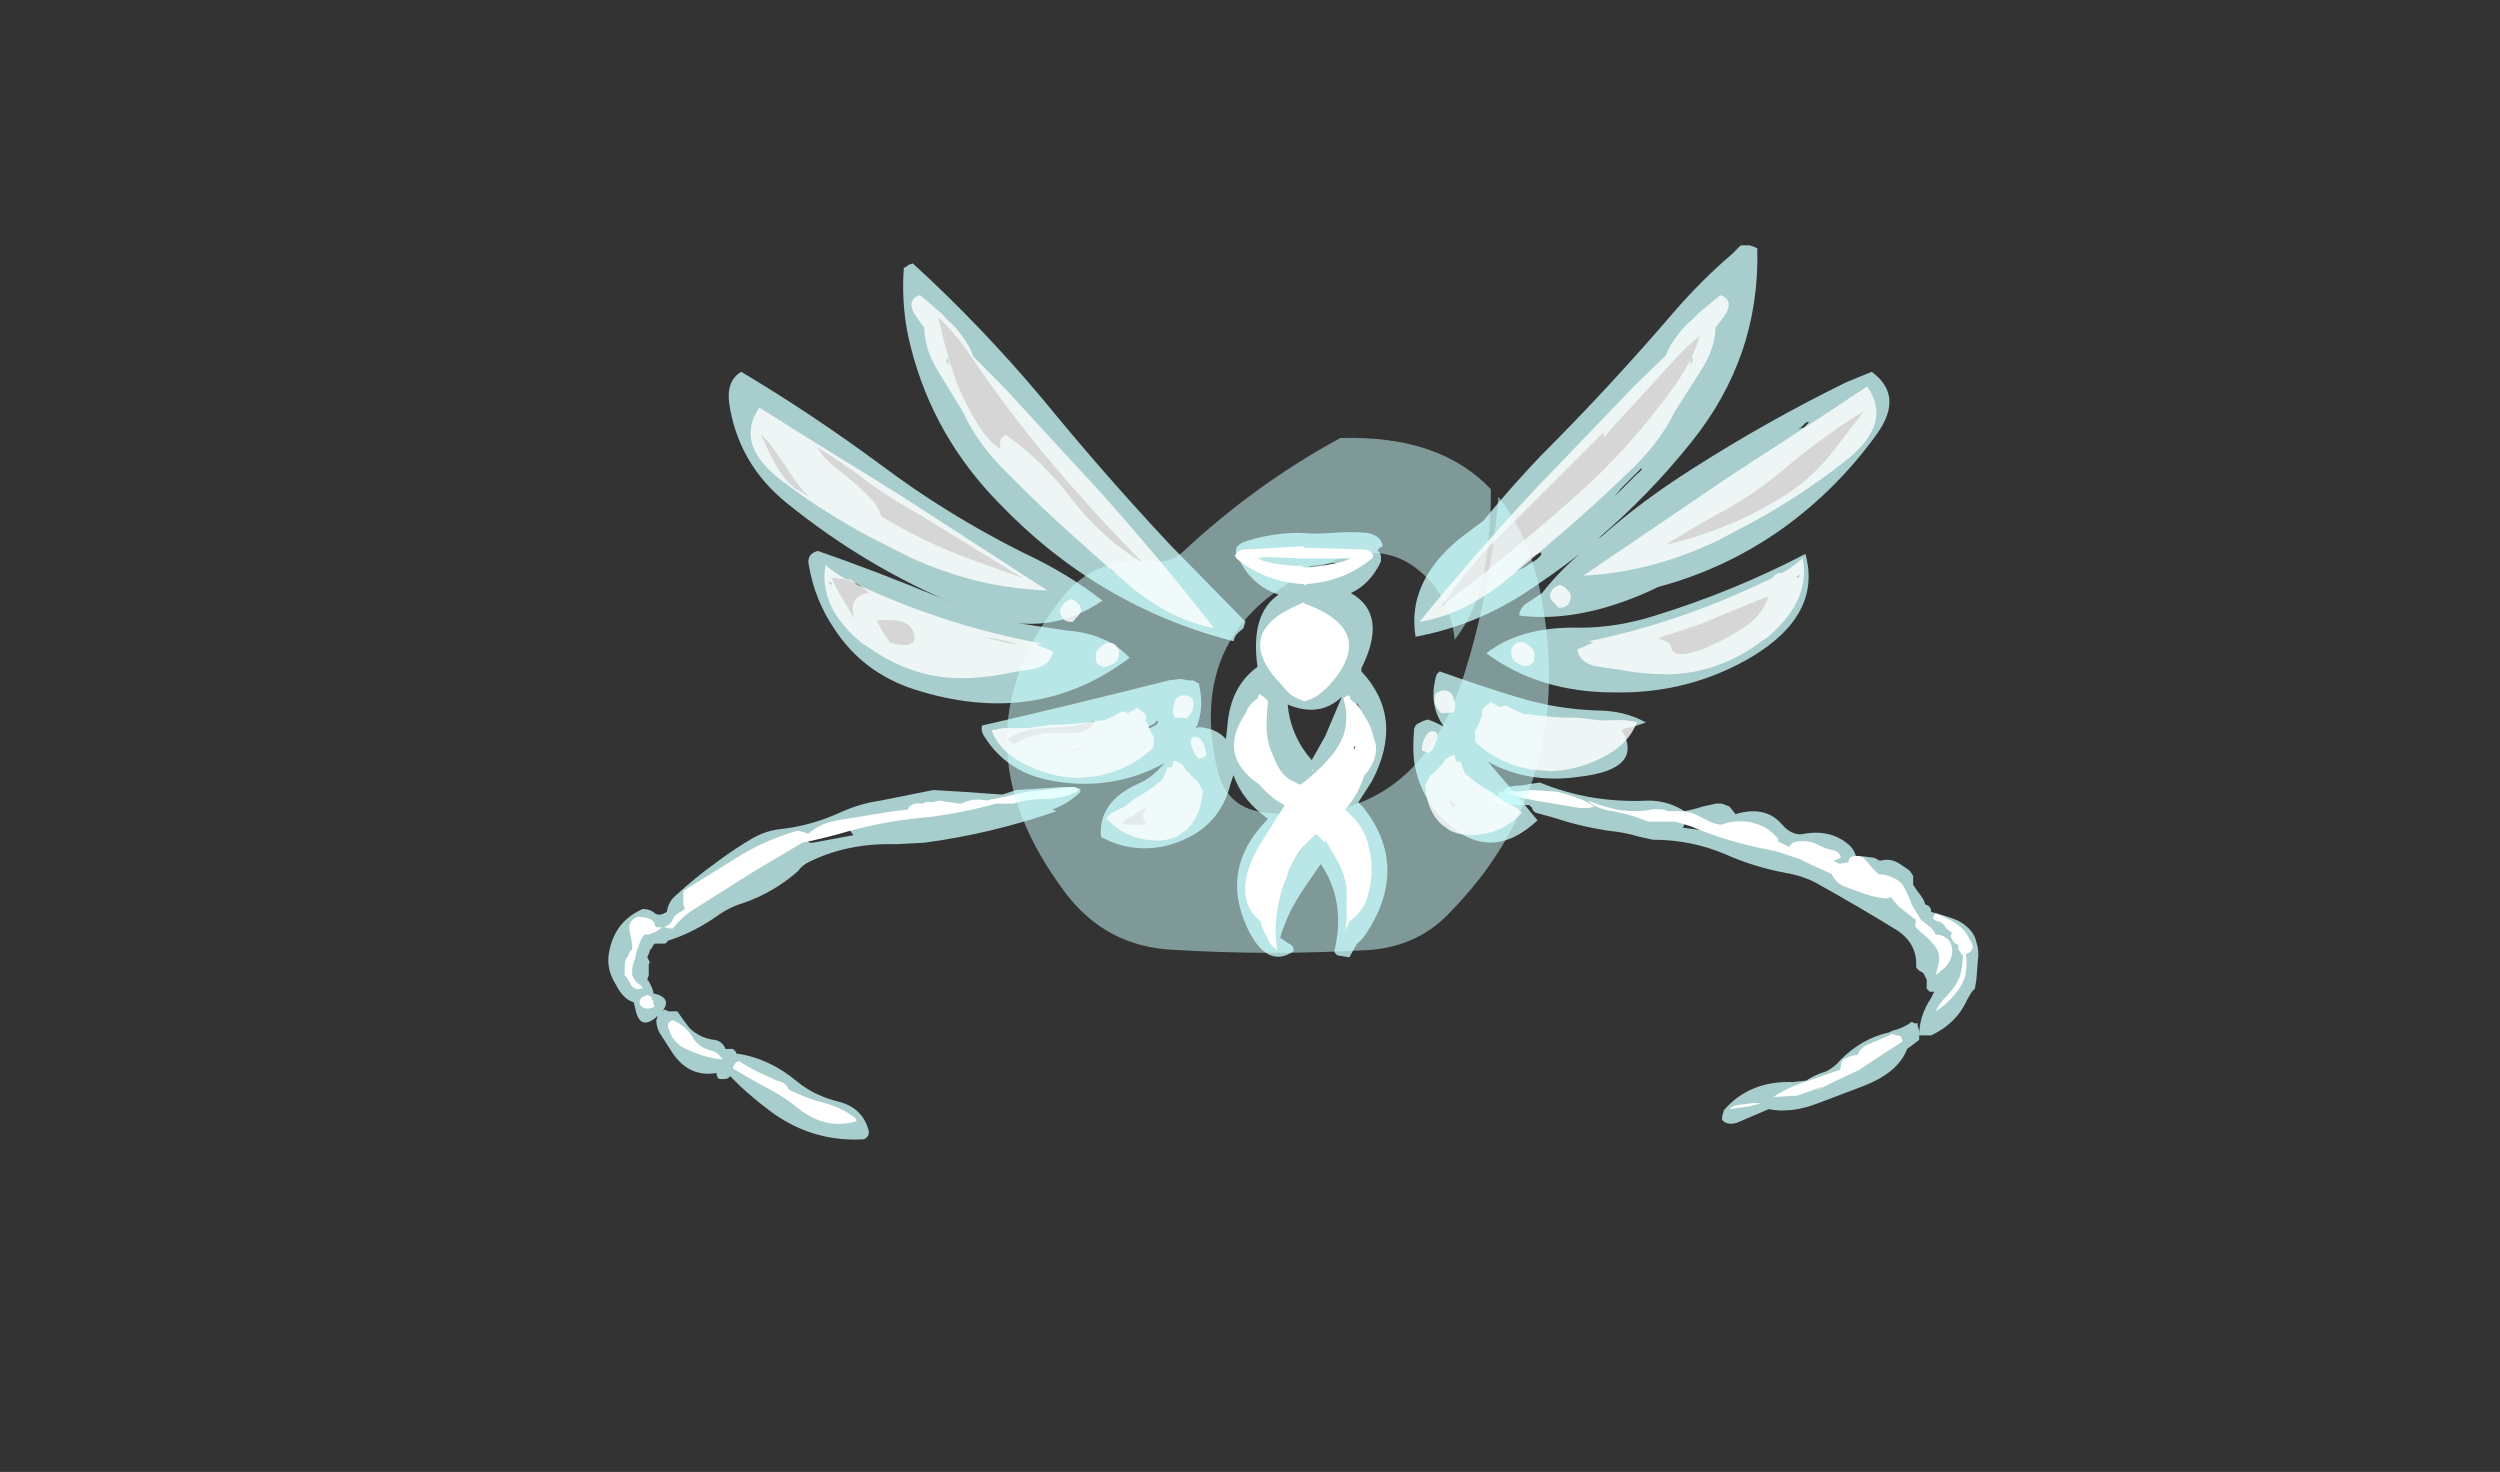 <?xml version="1.0" encoding="UTF-8" standalone="no"?>
<svg xmlns:ffdec="https://www.free-decompiler.com/flash" xmlns:xlink="http://www.w3.org/1999/xlink" ffdec:objectType="frame" height="342.25px" width="581.3px" xmlns="http://www.w3.org/2000/svg">
  <rect width="100%" height="100%" fill="#333333" stroke="none"/>
  <g transform="matrix(1.0, 0.0, 0.0, 1.0, 286.5, 417.85)">
    <use ffdec:characterId="1296" height="11.85" transform="matrix(7.0, 0.0, 0.0, 7.0, -145.1, -235.9)" width="45.55" xlink:href="#shape0"/>
    <use ffdec:characterId="1297" height="23.65" transform="matrix(7.0, 0.0, 0.0, 7.0, -117.3, -360.8)" width="38.6" xlink:href="#shape1"/>
    <use ffdec:characterId="1298" height="13.4" transform="matrix(7.0, 0.0, 0.0, 7.0, 0.3, -290.8)" width="4.75" xlink:href="#shape2"/>
    <use ffdec:characterId="1288" height="9.5" transform="matrix(6.941, -0.888, 0.888, 6.941, 35.108, -339.18)" width="11.5" xlink:href="#shape3"/>
    <use ffdec:characterId="1289" height="6.6" transform="matrix(6.981, -0.495, 0.495, 6.981, 70.845, -322.521)" width="11.25" xlink:href="#shape4"/>
    <use ffdec:characterId="1290" height="3.6" transform="matrix(6.987, -0.4, 0.4, 6.987, 63.838, -284.134)" width="9.9" xlink:href="#shape5"/>
    <use ffdec:characterId="1291" height="2.95" transform="matrix(6.976, -0.55, 0.55, 6.976, 46.872, -257.109)" width="6.65" xlink:href="#shape6"/>
    <use ffdec:characterId="1291" height="2.95" transform="matrix(4.008, 1.482, -3.308, 6.143, 45.827, -248.226)" width="6.65" xlink:href="#shape6"/>
    <use ffdec:characterId="1288" height="9.5" transform="matrix(-6.92, -1.035, -1.035, 6.92, 5.622, -337.535)" width="11.5" xlink:href="#shape3"/>
    <use ffdec:characterId="1289" height="6.6" transform="matrix(-6.99, -0.341, -0.341, 6.99, -33.05, -319.332)" width="11.25" xlink:href="#shape4"/>
    <use ffdec:characterId="1290" height="3.6" transform="matrix(-6.995, -0.246, -0.246, 6.995, -25.647, -284.044)" width="9.9" xlink:href="#shape5"/>
    <use ffdec:characterId="1291" height="2.95" transform="matrix(-6.987, -0.427, -0.427, 6.987, -8.841, -256.024)" width="6.65" xlink:href="#shape6"/>
    <use ffdec:characterId="1291" height="2.95" transform="matrix(-4.014, 1.466, 3.284, 6.156, -7.732, -246.901)" width="6.65" xlink:href="#shape6"/>
  </g>
  <defs>
    <g id="shape0" transform="matrix(1.0, 0.0, 0.0, 1.0, 22.4, 4.45)">
      <path d="M7.2 -4.1 L7.2 -4.15 7.35 -4.15 Q7.4 -4.25 7.5 -4.3 7.7 -4.35 7.95 -4.35 L8.2 -4.4 8.55 -4.45 Q9.4 -4.1 10.3 -3.95 11.25 -3.8 12.15 -3.85 12.8 -3.85 13.35 -3.5 13.65 -3.55 13.95 -3.65 L14.4 -3.75 14.6 -3.75 14.85 -3.65 15.05 -3.4 Q16.05 -3.7 16.6 -3.05 16.95 -2.65 17.35 -2.75 18.25 -2.9 18.85 -2.35 19.0 -2.2 19.05 -2.0 L19.25 -2.0 19.65 -1.95 19.85 -1.85 Q20.2 -1.95 20.5 -1.75 L20.8 -1.55 20.85 -1.5 20.95 -1.35 20.95 -1.05 21.05 -0.9 21.2 -0.7 21.3 -0.55 21.35 -0.4 Q21.55 -0.35 21.55 -0.15 21.95 -0.05 22.35 0.1 22.6 0.2 22.8 0.4 23.0 0.6 23.05 0.85 23.15 1.15 23.1 1.45 L23.05 2.1 23.0 2.4 22.9 2.5 22.75 2.75 Q22.4 3.55 21.55 3.95 L21.15 3.95 Q21.15 3.3 21.55 2.7 L21.65 2.5 21.5 2.5 21.4 2.4 21.4 2.1 21.3 1.9 21.25 1.85 21.15 1.8 21.05 1.7 Q21.1 0.9 20.4 0.45 19.1 -0.35 17.75 -1.1 17.3 -1.35 16.7 -1.45 15.65 -1.65 14.75 -2.05 13.6 -2.55 12.3 -2.55 L11.85 -2.65 Q11.35 -2.8 10.8 -2.85 9.85 -3.0 8.95 -3.3 L8.4 -3.45 8.3 -3.55 8.3 -3.6 8.2 -3.7 7.45 -3.7 Q7.2 -3.7 7.0 -3.8 L7.0 -3.9 7.1 -3.95 7.15 -4.0 7.15 -4.05 7.2 -4.1 M13.35 -3.05 L13.3 -2.95 14.45 -2.8 14.55 -2.85 13.9 -2.95 Q13.8 -2.95 13.8 -3.05 L13.25 -3.15 13.35 -3.05 M15.95 -2.55 Q15.75 -2.6 15.6 -2.7 L15.6 -2.55 15.75 -2.5 15.95 -2.55 M15.4 -2.9 L15.5 -2.85 15.5 -2.9 15.4 -2.9 M17.6 -2.0 Q17.75 -2.3 17.0 -2.25 L17.4 -2.1 17.6 -2.0 M20.05 -0.8 L20.35 -0.6 20.35 -0.7 20.4 -0.75 Q19.85 -0.95 19.35 -1.2 19.3 -1.55 18.75 -1.45 L18.95 -1.35 Q19.5 -1.1 20.05 -0.8 M18.05 5.15 Q18.35 5.0 18.55 4.75 19.25 4.05 20.15 3.85 L20.25 3.8 Q20.65 3.7 20.9 3.5 L21.0 3.55 21.1 3.55 21.1 3.65 Q21.15 3.75 21.15 3.85 L21.15 4.1 20.75 4.4 Q20.45 5.2 19.25 5.65 L17.8 6.2 Q16.9 6.55 16.15 6.4 L15.1 6.85 Q14.75 6.95 14.6 6.75 14.6 6.6 14.65 6.5 L14.65 6.45 Q15.5 5.45 16.95 5.5 L17.4 5.45 Q17.7 5.25 18.05 5.15 M-20.55 -0.1 L-20.45 -0.15 Q-20.4 -0.5 -20.15 -0.7 -19.5 -1.3 -18.8 -1.8 -18.2 -2.25 -17.6 -2.6 -17.15 -2.85 -16.7 -2.9 -15.7 -3.0 -14.7 -3.45 -14.05 -3.75 -13.35 -3.85 L-11.6 -4.2 -10.75 -4.15 -9.3 -4.05 -8.85 -4.2 -7.3 -4.3 -7.1 -4.3 -6.85 -4.25 Q-6.75 -4.25 -6.7 -4.15 -7.1 -3.75 -7.65 -3.55 L-7.5 -3.5 Q-9.65 -2.75 -11.9 -2.45 L-12.85 -2.4 Q-14.45 -2.45 -15.75 -1.8 -15.95 -1.7 -16.1 -1.5 -16.9 -0.8 -17.9 -0.45 -18.4 -0.3 -18.8 0.0 -19.6 0.55 -20.4 0.8 L-20.5 0.9 -20.85 0.9 -20.9 0.95 -20.95 1.05 -21.0 1.1 -21.05 1.25 -21.1 1.35 -21.05 1.45 Q-21.0 1.5 -21.05 1.6 L-21.05 1.95 -21.1 2.1 -21.05 2.15 -20.95 2.35 -20.9 2.5 -20.9 2.55 Q-20.25 2.7 -20.6 3.15 L-20.55 3.1 -20.5 3.1 -20.4 3.15 -20.1 3.15 Q-19.9 3.45 -19.7 3.7 -19.35 4.05 -18.85 4.1 -18.6 4.15 -18.5 4.4 L-18.25 4.4 -18.15 4.5 -18.15 4.55 Q-17.05 4.7 -16.1 5.5 -15.55 5.95 -14.75 6.15 -13.95 6.35 -13.75 7.1 -13.7 7.3 -13.9 7.4 -15.55 7.5 -16.9 6.55 -17.45 6.15 -18.0 5.65 L-18.35 5.3 Q-18.4 5.4 -18.55 5.4 L-18.7 5.4 Q-18.8 5.35 -18.8 5.2 -19.7 5.35 -20.25 4.55 L-20.7 3.85 Q-20.8 3.65 -20.8 3.45 L-20.75 3.3 Q-21.35 3.85 -21.5 3.05 L-21.55 2.85 Q-21.9 2.75 -22.15 2.25 -22.5 1.7 -22.35 1.1 -22.15 0.15 -21.25 -0.25 -21.05 -0.25 -20.9 -0.15 -20.75 0.0 -20.55 -0.1 M-17.7 -1.95 Q-17.65 -2.15 -17.5 -2.25 L-17.55 -2.25 -17.65 -2.15 -17.75 -2.0 -17.95 -1.85 -17.8 -1.85 -17.75 -1.8 -17.7 -1.95 M-15.95 -2.55 L-15.85 -2.55 -15.7 -2.45 -15.6 -2.45 -14.25 -2.7 -14.4 -2.9 -14.4 -3.0 -14.65 -2.95 -15.95 -2.55 M-13.0 -2.9 L-13.0 -2.9" fill="#ccfffe" fill-opacity="0.753" fill-rule="evenodd" stroke="none"/>
      <path d="M9.6 -3.65 L8.4 -3.85 Q7.85 -3.95 7.4 -4.1 7.55 -4.2 7.7 -4.15 L7.8 -4.15 8.3 -4.2 9.1 -4.15 Q9.5 -4.05 9.9 -3.9 10.15 -3.8 10.35 -3.65 10.05 -3.55 9.6 -3.65 M11.1 -3.55 Q11.7 -3.45 12.25 -3.55 12.6 -3.6 12.8 -3.5 L13.15 -3.5 Q13.45 -3.5 13.7 -3.4 L14.2 -3.15 Q14.4 -3.05 14.6 -3.05 14.95 -3.2 15.45 -3.15 16.05 -3.05 16.4 -2.65 16.5 -2.55 16.45 -2.5 L16.85 -2.3 16.85 -2.35 16.95 -2.45 Q17.4 -2.6 17.85 -2.35 18.05 -2.25 18.3 -2.2 18.5 -2.15 18.55 -1.95 L18.3 -1.85 18.5 -1.75 18.8 -1.8 Q18.8 -1.95 18.95 -2.0 19.2 -2.05 19.35 -1.9 L19.6 -1.6 Q19.7 -1.5 19.8 -1.4 20.05 -1.4 20.25 -1.3 20.5 -1.2 20.6 -1.05 20.75 -0.8 20.85 -0.55 L20.9 -0.4 21.2 0.1 21.45 0.3 Q21.6 0.4 21.7 0.6 21.95 0.6 22.15 0.8 22.25 0.95 22.25 1.2 22.2 1.5 22.0 1.7 L21.7 1.95 21.8 1.55 Q21.85 1.3 21.75 1.1 21.55 0.8 21.3 0.6 21.1 0.45 21.0 0.3 21.1 0.1 20.95 0.05 L20.45 -0.35 20.2 -0.65 20.1 -0.6 20.0 -0.6 Q19.6 -0.65 19.2 -0.8 L18.65 -1.0 Q18.35 -1.15 18.25 -1.4 L17.95 -1.55 17.6 -1.7 17.2 -1.9 16.45 -2.15 16.25 -2.2 Q14.85 -2.45 13.55 -3.0 L13.05 -3.15 12.15 -3.15 Q11.55 -3.4 10.95 -3.5 10.35 -3.6 10.15 -3.85 10.65 -3.65 11.1 -3.55 M21.7 -0.1 Q22.1 0.05 22.4 0.25 22.7 0.45 22.9 0.9 23.0 1.15 22.7 1.25 22.75 1.55 22.7 1.85 22.65 2.2 22.4 2.5 22.1 2.9 21.7 3.15 21.8 2.9 22.1 2.6 22.35 2.35 22.5 2.0 22.6 1.65 22.6 1.3 L22.55 1.25 22.5 1.15 22.45 1.1 22.45 0.95 22.35 0.9 22.25 0.8 22.25 0.75 22.2 0.7 22.2 0.6 22.25 0.55 22.05 0.4 Q21.95 0.2 21.75 0.15 21.55 0.1 21.65 -0.05 L21.7 -0.1 M20.05 4.0 L20.25 3.9 20.4 3.95 Q20.5 3.95 20.55 4.0 L20.6 4.15 Q19.9 4.6 19.15 5.1 L18.3 5.5 17.7 5.8 17.95 5.65 17.1 5.95 16.3 6.0 Q16.65 5.75 17.2 5.55 L18.2 5.2 18.5 5.1 Q18.55 5.05 18.55 4.95 18.55 4.75 18.75 4.7 18.9 4.6 19.1 4.6 19.2 4.35 19.45 4.25 L20.05 4.0 M15.65 6.2 L15.9 6.2 15.55 6.3 14.85 6.4 Q15.0 6.25 15.25 6.25 L15.6 6.2 15.65 6.2 M-19.85 -0.25 L-19.9 -0.4 -19.9 -0.85 -18.05 -2.0 Q-17.65 -2.25 -17.2 -2.45 -16.65 -2.7 -16.1 -2.85 L-15.9 -2.8 -15.75 -2.75 Q-15.35 -3.1 -14.75 -3.2 L-12.9 -3.5 -12.45 -3.55 Q-12.35 -3.8 -11.95 -3.75 L-11.85 -3.8 -11.6 -3.8 -11.4 -3.85 -11.1 -3.8 -11.05 -3.8 -10.75 -3.75 -10.65 -3.75 Q-10.3 -3.95 -9.8 -3.85 L-9.65 -3.9 -9.6 -3.9 -8.9 -4.05 -8.45 -4.15 -7.0 -4.3 -6.9 -4.3 -6.8 -4.25 -6.7 -4.25 Q-7.15 -3.9 -7.95 -3.9 -8.45 -3.9 -8.95 -3.75 L-9.5 -3.75 Q-10.6 -3.45 -11.75 -3.3 -13.05 -3.2 -14.35 -2.85 -15.2 -2.6 -15.95 -2.45 L-17.55 -1.5 -19.45 -0.3 Q-19.9 -0.05 -20.25 0.4 L-20.35 0.4 -20.55 0.35 Q-20.35 0.3 -20.25 0.1 -20.2 -0.05 -20.0 -0.15 L-19.85 -0.25 M-16.4 5.75 Q-15.8 6.05 -15.2 6.2 -14.65 6.35 -14.25 6.65 -14.15 6.7 -14.15 6.8 -15.15 7.1 -16.05 6.4 -16.6 5.95 -17.3 5.6 -17.85 5.3 -18.25 5.05 L-18.25 5.0 -18.2 4.9 -18.15 4.85 -18.05 4.8 Q-17.75 5.0 -17.45 5.15 L-16.8 5.45 Q-16.5 5.5 -16.4 5.75 M-20.65 0.35 L-20.65 0.4 -20.8 0.5 -21.05 0.6 -21.2 0.6 -21.3 0.75 -21.45 1.15 -21.5 1.4 Q-21.6 1.6 -21.6 1.8 L-21.6 1.95 -21.55 2.05 -21.45 2.2 Q-21.35 2.25 -21.3 2.3 L-21.25 2.4 -21.3 2.4 Q-21.55 2.45 -21.65 2.25 -21.7 2.15 -21.8 2.0 L-21.85 1.95 -21.85 1.65 Q-21.85 1.5 -21.8 1.4 L-21.7 1.25 Q-21.7 1.15 -21.6 1.1 L-21.6 0.95 -21.65 0.65 -21.7 0.4 Q-21.7 0.15 -21.5 0.05 L-21.4 0.0 -21.1 0.05 Q-20.9 0.1 -20.85 0.25 -20.85 0.4 -20.65 0.35 M-21.1 2.6 L-21.0 2.65 -20.95 2.7 -20.95 2.75 -20.9 2.8 -20.9 2.9 -20.85 3.0 -21.0 3.05 Q-21.25 3.1 -21.35 2.9 L-21.35 2.8 -21.3 2.7 -21.1 2.6 M-19.0 4.45 Q-18.75 4.5 -18.6 4.75 -19.15 4.7 -19.7 4.45 -20.25 4.25 -20.4 3.7 -20.45 3.5 -20.25 3.45 -19.85 3.6 -19.6 4.0 -19.4 4.35 -19.0 4.45" fill="#ffffff" fill-rule="evenodd" stroke="none"/>
    </g>
    <g id="shape1" transform="matrix(1.0, 0.0, 0.0, 1.0, 19.15, 23.45)">
      <path d="M6.2 -15.35 L6.2 -15.2 Q6.2 -13.95 6.0 -12.75 5.8 -11.4 5.0 -10.35 4.9 -11.35 4.35 -12.1 3.0 -13.8 0.95 -12.95 -4.0 -11.0 -2.9 -6.1 -2.6 -4.7 -1.2 -4.6 3.1 -4.15 4.85 -8.0 5.1 -8.55 5.3 -9.15 6.2 -12.0 6.45 -15.1 7.45 -13.85 7.85 -11.9 9.1 -5.6 4.8 -1.25 3.8 -0.2 2.25 -0.05 -1.1 0.15 -4.35 -0.05 -6.55 -0.15 -7.9 -1.9 -11.8 -7.05 -8.0 -11.8 -6.9 -13.15 -4.95 -12.95 -4.45 -12.9 -4.05 -13.25 -1.65 -15.5 1.2 -17.05 4.5 -17.15 6.2 -15.35" fill="#ccfffe" fill-opacity="0.502" fill-rule="evenodd" stroke="none"/>
      <path d="M14.55 -23.45 L14.8 -23.45 14.95 -23.4 15.05 -23.35 Q15.15 -19.75 12.85 -16.9 11.45 -15.15 9.75 -13.7 L9.9 -13.8 Q11.2 -14.95 12.85 -16.0 15.35 -17.6 18.0 -18.9 L18.85 -19.25 Q19.95 -18.45 19.0 -17.15 17.7 -15.35 15.9 -14.05 14.0 -12.7 11.75 -12.1 11.25 -11.85 10.7 -11.65 8.8 -10.95 7.15 -11.15 L7.15 -11.25 Q7.25 -11.5 7.45 -11.6 L7.9 -11.9 Q8.45 -12.6 9.15 -13.2 8.25 -12.5 7.25 -11.85 5.6 -10.8 3.7 -10.45 3.4 -12.25 5.15 -13.7 L5.95 -14.3 Q6.85 -15.4 7.85 -16.45 10.15 -18.75 12.25 -21.2 13.2 -22.3 14.2 -23.15 L14.5 -23.45 14.55 -23.45 M12.3 -19.65 L10.15 -17.3 9.95 -17.05 9.95 -17.25 6.35 -13.65 Q5.35 -12.65 4.55 -11.45 6.85 -13.2 9.05 -15.15 10.9 -16.8 12.35 -18.85 12.9 -19.65 13.15 -20.45 12.7 -20.1 12.3 -19.65 M16.75 -17.6 L16.65 -17.55 16.5 -17.4 16.4 -17.35 16.6 -17.4 16.75 -17.55 16.75 -17.6 M13.6 -14.45 Q12.8 -14.0 12.0 -13.5 13.95 -13.95 15.65 -14.95 16.8 -15.6 17.6 -16.65 L18.6 -17.95 Q17.3 -17.15 16.1 -16.15 14.95 -15.15 13.6 -14.45 M10.55 -15.4 L10.3 -15.1 11.05 -15.85 Q11.25 -16.0 11.2 -16.05 L10.55 -15.4 M7.7 -13.0 Q7.95 -13.2 7.85 -13.25 7.65 -13.15 7.45 -13.05 L7.0 -12.6 7.3 -12.75 7.7 -13.0 M11.35 -7.6 L10.9 -7.45 10.65 -7.4 10.55 -7.35 Q11.3 -6.05 9.15 -5.8 7.45 -5.55 6.1 -6.3 L7.05 -5.2 7.75 -4.35 Q6.2 -2.9 4.7 -4.3 3.85 -5.1 3.65 -6.3 3.6 -6.8 3.65 -7.35 L3.65 -7.4 3.7 -7.5 3.75 -7.55 3.95 -7.65 4.1 -7.7 Q4.4 -7.6 4.65 -7.45 4.1 -8.2 4.4 -9.2 4.45 -9.25 4.5 -9.3 5.75 -8.85 7.05 -8.45 8.35 -8.05 9.7 -8.0 10.65 -8.0 11.35 -7.6 M6.05 -9.9 Q7.2 -10.8 9.15 -10.75 10.4 -10.75 11.65 -11.15 14.25 -11.95 16.65 -13.2 17.2 -11.2 14.9 -9.8 12.8 -8.55 10.3 -8.6 7.8 -8.6 6.05 -9.9 M2.45 -13.3 L2.5 -13.25 2.55 -13.15 2.55 -12.95 Q2.2 -12.2 1.55 -11.9 2.8 -11.2 1.9 -9.4 L1.9 -9.3 Q3.35 -7.75 2.25 -5.65 L1.8 -4.95 1.95 -4.8 Q3.5 -2.85 2.1 -0.65 1.95 -0.4 1.75 -0.25 L1.5 0.2 1.2 0.15 Q1.05 0.15 1.0 0.0 1.4 -1.65 0.55 -2.9 L0.0 -2.1 Q-0.55 -1.3 -0.8 -0.45 -0.65 -0.35 -0.5 -0.25 -0.35 -0.2 -0.35 0.0 -1.25 0.6 -1.9 -0.8 -2.8 -2.75 -1.25 -4.35 L-1.2 -4.4 Q-2.05 -5.0 -2.35 -5.85 L-2.45 -5.55 Q-2.85 -3.95 -4.6 -3.5 -5.75 -3.25 -6.75 -3.8 -6.85 -4.95 -5.55 -5.55 -5.05 -5.75 -4.65 -6.25 -5.0 -6.05 -5.4 -5.9 -6.9 -5.35 -8.55 -5.7 -9.9 -6.0 -10.6 -7.1 -10.75 -7.3 -10.7 -7.5 -7.65 -8.2 -4.5 -9.0 L-4.1 -9.05 -3.85 -9.0 -3.7 -9.0 -3.5 -8.9 Q-3.3 -8.05 -3.6 -7.4 L-3.5 -7.45 Q-2.9 -7.4 -2.6 -7.05 L-2.55 -7.5 Q-2.45 -8.8 -1.55 -9.45 -1.8 -11.2 -0.85 -11.85 -1.8 -12.15 -2.25 -13.2 -2.35 -13.45 -2.0 -13.6 -1.1 -13.9 -0.15 -13.9 0.4 -13.85 0.95 -13.9 1.5 -13.95 2.1 -13.9 2.55 -13.8 2.6 -13.5 L2.6 -13.45 2.5 -13.4 2.45 -13.35 2.45 -13.3 M0.65 -12.85 L0.25 -12.8 0.2 -12.8 Q-0.05 -12.65 0.75 -12.8 L1.25 -12.9 0.95 -12.9 0.65 -12.85 M1.75 -8.25 Q1.75 -6.95 0.75 -5.9 L0.85 -5.8 1.45 -5.35 Q1.55 -5.65 1.55 -6.0 1.95 -6.5 2.0 -7.1 2.1 -7.75 1.75 -8.25 M1.25 -8.45 Q0.5 -7.75 -0.55 -8.2 -0.45 -7.15 0.25 -6.35 L0.7 -7.15 1.25 -8.45 M0.8 -10.55 Q0.65 -10.85 0.4 -10.95 0.05 -10.65 -0.1 -10.2 -0.2 -9.75 -0.05 -9.3 0.05 -9.0 0.25 -8.8 0.65 -9.05 0.85 -9.6 1.0 -10.05 0.8 -10.55 M4.85 -5.0 Q4.85 -4.85 4.95 -4.8 5.05 -4.75 5.0 -4.9 4.9 -5.0 4.85 -5.0 M1.35 -3.8 L1.5 -3.65 1.5 -3.6 1.4 -3.4 1.5 -3.25 1.65 -3.0 Q1.7 -2.9 1.65 -2.75 L1.6 -2.7 1.35 -2.7 Q1.65 -2.35 1.8 -1.9 L1.85 -1.95 Q2.3 -2.9 1.85 -3.8 1.7 -4.1 1.5 -4.35 L1.2 -3.9 1.35 -3.8 M15.3 -11.75 L13.95 -11.2 Q13.3 -10.9 12.65 -10.7 L11.75 -10.4 11.9 -10.35 12.1 -10.25 12.15 -10.2 12.2 -10.1 Q12.25 -9.7 13.15 -10.0 13.9 -10.3 14.6 -10.75 15.15 -11.1 15.4 -11.7 15.45 -11.8 15.3 -11.75 M-10.1 -16.7 L-10.1 -16.9 Q-10.1 -17.0 -10.0 -17.1 L-9.9 -17.15 Q-8.7 -16.3 -7.7 -15.0 -6.7 -13.7 -5.35 -12.9 -7.0 -14.55 -8.75 -16.65 -10.05 -18.25 -11.2 -19.95 -11.65 -20.6 -12.15 -21.05 -11.95 -20.1 -11.65 -19.2 -11.35 -18.3 -10.8 -17.45 -10.45 -16.9 -10.1 -16.7 M-13.2 -22.75 L-13.15 -22.8 -13.0 -22.85 Q-10.7 -20.75 -8.65 -18.3 -6.65 -15.85 -4.45 -13.5 L-1.95 -10.95 -2.0 -10.8 Q-2.0 -10.75 -2.05 -10.7 -2.2 -10.6 -2.3 -10.45 L-2.35 -10.3 Q-6.85 -11.45 -10.15 -14.9 -12.3 -17.1 -13.05 -20.0 -13.4 -21.3 -13.3 -22.7 L-13.2 -22.75 M-17.6 -16.25 Q-17.35 -15.75 -16.95 -15.4 L-16.45 -15.1 Q-16.85 -15.5 -17.15 -16.0 L-17.7 -16.8 -18.05 -17.2 Q-17.85 -16.7 -17.6 -16.25 M-18.7 -19.25 Q-16.35 -17.85 -14.05 -16.15 -11.85 -14.5 -9.35 -13.25 -7.85 -12.55 -6.7 -11.65 -8.0 -10.75 -9.5 -10.9 L-7.85 -10.65 Q-6.55 -10.55 -5.8 -9.75 -8.9 -7.4 -12.95 -8.7 -14.65 -9.25 -15.6 -10.7 -16.25 -11.65 -16.45 -12.8 -16.55 -13.2 -16.15 -13.3 -14.15 -12.6 -12.1 -11.75 L-11.4 -11.45 Q-14.55 -12.75 -17.2 -14.9 -18.8 -16.2 -19.1 -18.2 -19.2 -18.95 -18.7 -19.25 M-15.35 -15.9 Q-14.85 -15.5 -14.45 -15.1 -14.15 -14.8 -14.05 -14.45 -12.65 -13.6 -11.15 -13.05 L-9.35 -12.4 -12.85 -14.55 Q-13.95 -15.15 -14.9 -15.9 -15.6 -16.4 -16.2 -16.75 -15.85 -16.25 -15.35 -15.9 M-14.2 -11.0 L-14.05 -10.7 -13.75 -10.25 Q-13.05 -10.05 -12.95 -10.35 L-12.95 -10.45 Q-13.0 -11.0 -13.75 -11.0 L-14.2 -11.0 M-14.85 -11.75 Q-14.65 -11.9 -14.45 -11.9 -14.7 -12.15 -15.05 -12.3 -15.4 -12.4 -15.7 -12.4 L-15.45 -11.9 -15.15 -11.4 -14.95 -11.05 -15.0 -11.35 Q-15.0 -11.6 -14.85 -11.75 M-5.0 -7.55 L-5.2 -7.45 -5.15 -7.4 Q-5.05 -7.45 -4.95 -7.5 -4.85 -7.55 -4.85 -7.65 L-4.9 -7.65 -5.0 -7.55 M-6.4 -12.65 L-6.3 -12.6 -6.15 -12.5 -6.1 -12.5 -6.2 -12.55 -6.25 -12.6 -6.45 -12.75 -6.4 -12.65 M-10.3 -10.35 L-9.9 -10.25 -9.5 -10.2 -9.85 -10.3 -10.1 -10.35 -10.7 -10.45 -10.3 -10.35 M-7.0 -7.65 Q-7.45 -7.5 -7.95 -7.45 L-8.9 -7.4 Q-9.5 -7.3 -9.85 -7.05 L-9.8 -7.0 Q-9.65 -6.85 -9.5 -6.95 -9.05 -7.2 -8.55 -7.25 L-7.65 -7.25 Q-7.15 -7.25 -6.95 -7.65 L-7.0 -7.65 M-6.05 -4.25 Q-5.9 -4.2 -5.8 -4.2 L-5.25 -4.2 -5.3 -4.3 -5.35 -4.45 -5.35 -4.55 Q-5.3 -4.7 -5.25 -4.75 L-5.3 -4.75 -5.5 -4.65 -5.7 -4.5 Q-5.85 -4.45 -6.0 -4.3 L-6.05 -4.25 M-7.8 -6.65 Q-7.6 -6.65 -7.5 -6.7 -7.4 -6.8 -7.6 -6.7 L-7.8 -6.65 M-1.75 -6.7 L-1.65 -6.75 -1.65 -6.8 Q-1.8 -7.35 -1.65 -7.9 -1.85 -7.55 -1.8 -7.05 L-1.75 -6.7 M-1.15 -5.05 L-1.15 -5.05 M-0.45 -4.2 L-0.7 -4.5 -0.7 -4.45 -0.45 -4.2 M-0.8 -2.4 L0.0 -3.5 Q-0.35 -3.85 -0.85 -4.15 -1.45 -3.15 -1.5 -1.9 -1.5 -1.3 -1.25 -0.9 -1.35 -1.6 -0.8 -2.4" fill="#ccfffe" fill-opacity="0.753" fill-rule="evenodd" stroke="none"/>
    </g>
    <g id="shape2" transform="matrix(1.0, 0.0, 0.0, 1.0, 2.35, 13.45)">
      <path d="M2.25 -13.05 Q1.35 -12.3 0.1 -12.2 L0.0 -12.15 0.0 -12.2 -0.1 -12.2 Q-1.35 -12.3 -2.25 -13.05 L-2.3 -13.15 Q-2.2 -13.35 -1.95 -13.35 L-0.1 -13.45 0.0 -13.45 0.0 -13.4 0.1 -13.4 1.95 -13.35 Q2.2 -13.35 2.3 -13.15 L2.25 -13.05 M0.1 -12.75 Q0.7 -12.8 1.3 -12.95 L1.55 -13.05 -0.1 -13.05 -1.35 -13.1 -1.55 -13.05 -1.3 -12.95 Q-0.7 -12.8 -0.1 -12.8 L0.0 -12.75 0.1 -12.75 M0.15 -11.5 Q2.45 -10.6 0.8 -8.8 0.45 -8.45 0.15 -8.35 L0.0 -8.3 -0.1 -8.35 Q-0.45 -8.45 -0.75 -8.85 -2.45 -10.6 -0.1 -11.55 L0.0 -11.6 0.0 -11.55 0.15 -11.5 M1.3 -7.15 Q1.5 -7.8 1.3 -8.4 1.4 -8.5 1.5 -8.5 L1.55 -8.35 Q1.85 -8.15 1.95 -7.9 2.25 -7.45 2.3 -7.1 2.5 -6.7 2.25 -6.2 2.15 -6.0 2.0 -5.85 1.8 -5.2 1.35 -4.7 2.0 -4.2 2.15 -3.45 2.35 -2.6 2.1 -1.8 1.95 -1.3 1.5 -1.0 L1.35 -0.65 Q1.45 -1.1 1.4 -1.6 1.5 -2.35 1.05 -3.1 L0.7 -3.7 0.7 -3.6 0.4 -3.9 Q-0.25 -3.35 -0.55 -2.6 L-0.55 -2.55 Q-0.95 -1.65 -0.95 -0.6 L-0.9 -0.05 Q-1.15 -0.2 -1.25 -0.5 -1.4 -0.75 -1.45 -1.0 -2.45 -1.8 -1.5 -3.5 L-0.65 -4.85 -0.9 -5.0 Q-1.25 -5.25 -1.5 -5.55 -2.9 -6.5 -1.95 -7.9 -1.85 -8.2 -1.55 -8.4 L-1.5 -8.55 Q-1.3 -8.45 -1.2 -8.3 -1.25 -7.9 -1.25 -7.45 -1.25 -7.05 -1.1 -6.65 L-1.05 -6.55 Q-0.95 -6.25 -0.75 -5.95 -0.55 -5.7 -0.25 -5.6 L-0.25 -5.55 -0.2 -5.6 -0.2 -5.55 -0.1 -5.55 Q0.5 -6.0 0.95 -6.55 1.15 -6.8 1.3 -7.15 M1.75 -7.05 L1.75 -7.05 M1.7 -6.8 L1.65 -6.8 1.65 -6.7 1.7 -6.8 M0.3 -6.05 L0.25 -6.0 0.3 -6.0 0.3 -6.05 M0.8 -5.15 L0.8 -5.15" fill="#ffffff" fill-rule="evenodd" stroke="none"/>
    </g>
    <g id="shape3" transform="matrix(1.0, 0.0, 0.0, 1.0, 5.75, 9.5)">
      <path d="M5.55 -9.5 Q6.05 -9.25 5.5 -8.7 L5.25 -8.45 Q5.15 -7.75 4.55 -7.05 L3.55 -5.85 Q2.9 -4.85 1.7 -4.0 0.5 -3.1 -0.8 -2.25 -1.85 -1.55 -2.9 -0.9 -4.35 -0.05 -5.75 0.0 -3.65 -2.0 -1.3 -3.95 L-0.8 -4.35 2.3 -6.85 3.5 -7.75 Q3.65 -8.05 4.0 -8.4 4.25 -8.65 4.5 -8.8 L4.75 -9.0 5.3 -9.35 5.55 -9.5 M4.35 -7.6 L4.25 -7.35 4.35 -7.45 4.35 -7.6" fill="#ffffff" fill-opacity="0.8" fill-rule="evenodd" stroke="none"/>
    </g>
    <g id="shape4" transform="matrix(1.0, 0.0, 0.0, 1.0, 6.2, 5.6)">
      <path d="M0.85 -1.45 L-0.5 -0.85 Q-2.8 0.05 -5.05 0.0 L-0.05 -2.9 0.85 -3.4 3.65 -4.95 Q4.25 -5.3 4.8 -5.6 5.6 -4.3 3.85 -3.15 2.45 -2.2 0.85 -1.45 M-5.6 0.45 Q-5.45 0.6 -5.55 0.8 -5.65 1.05 -5.95 1.0 L-6.15 0.75 Q-6.25 0.6 -6.15 0.45 -6.05 0.3 -5.85 0.25 -5.7 0.3 -5.6 0.45" fill="#ffffff" fill-opacity="0.8" fill-rule="evenodd" stroke="none"/>
    </g>
    <g id="shape5" transform="matrix(1.0, 0.0, 0.0, 1.0, 6.05, 3.6)">
      <path d="M2.65 -2.95 L2.75 -3.0 Q2.9 -3.15 3.0 -3.15 L3.1 -3.15 Q3.5 -3.35 3.8 -3.6 4.0 -2.2 2.5 -1.05 L2.25 -0.9 Q0.8 0.05 -0.85 0.0 -1.75 -0.05 -2.5 -0.25 L-3.25 -0.4 Q-3.8 -0.55 -3.85 -1.0 L-3.3 -1.2 -3.45 -1.25 Q-0.4 -1.7 2.5 -2.9 L2.65 -2.95 M3.7 -3.05 L3.55 -3.0 3.6 -2.95 3.7 -3.05 M-5.9 -1.3 L-5.8 -1.35 -5.6 -1.35 -5.55 -1.3 Q-5.4 -1.2 -5.3 -1.05 -5.25 -0.9 -5.3 -0.75 L-5.3 -0.7 Q-5.5 -0.45 -5.75 -0.6 -6.05 -0.7 -6.05 -1.0 -6.05 -1.15 -5.95 -1.25 L-5.9 -1.3" fill="#ffffff" fill-opacity="0.8" fill-rule="evenodd" stroke="none"/>
    </g>
    <g id="shape6" transform="matrix(1.0, 0.0, 0.0, 1.0, 3.95, 2.95)">
      <path d="M2.3 -1.5 L2.7 -1.4 Q2.4 -0.75 1.65 -0.4 0.7 0.05 -0.3 0.0 L-0.9 -0.1 Q-1.9 -0.35 -2.6 -1.05 L-2.7 -1.15 -2.7 -1.5 -2.6 -1.65 -2.45 -1.95 Q-2.4 -2.0 -2.4 -2.1 L-2.4 -2.2 -2.3 -2.3 -2.15 -2.4 -2.1 -2.45 -1.8 -2.25 -1.6 -2.3 Q-1.3 -2.1 -1.0 -1.95 L-0.9 -1.95 Q-0.05 -1.75 0.75 -1.7 L1.5 -1.55 2.3 -1.5 M-3.55 -2.95 L-3.45 -2.9 Q-3.3 -2.8 -3.3 -2.6 -3.25 -2.45 -3.3 -2.3 L-3.35 -2.2 -3.75 -2.2 Q-3.95 -2.4 -3.95 -2.65 -3.95 -2.75 -3.9 -2.85 L-3.85 -2.9 -3.7 -2.95 -3.55 -2.95" fill="#ffffff" fill-opacity="0.8" fill-rule="evenodd" stroke="none"/>
    </g>
  </defs>
</svg>
